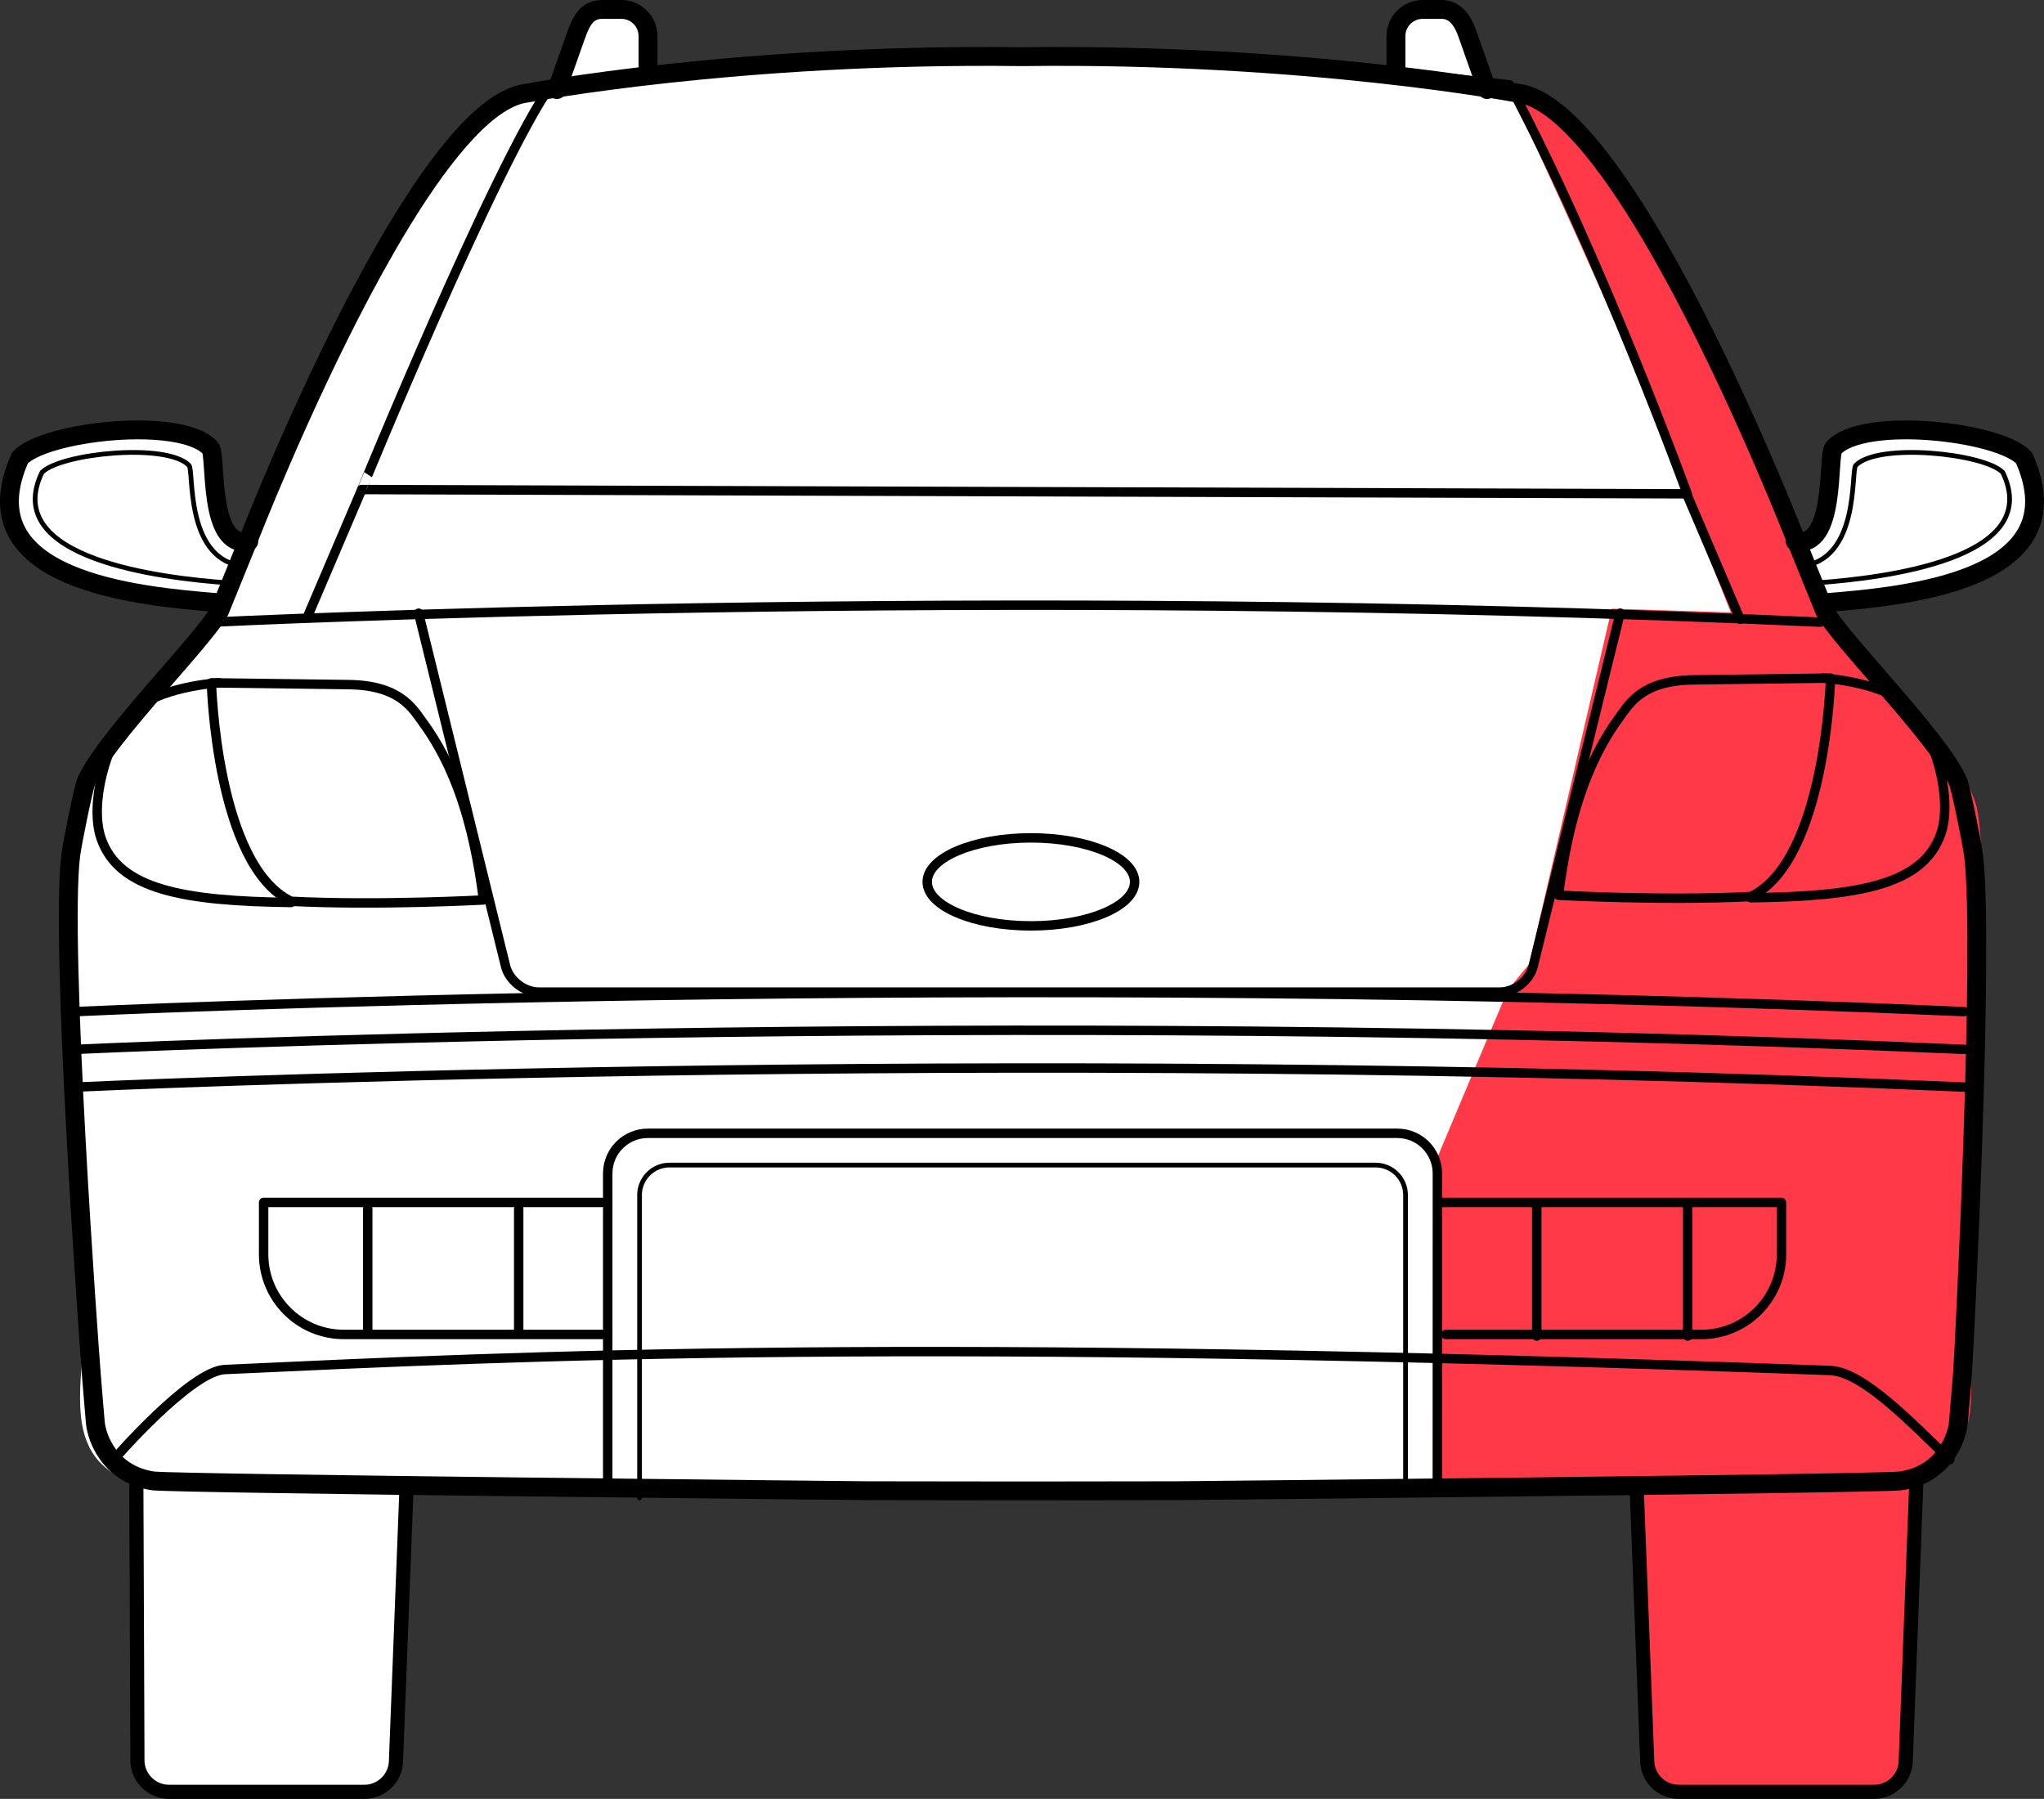 <?xml version="1.0" encoding="utf-8"?>
<!-- Generator: Adobe Illustrator 17.0.0, SVG Export Plug-In . SVG Version: 6.00 Build 0)  -->
<!DOCTYPE svg PUBLIC "-//W3C//DTD SVG 1.1//EN" "http://www.w3.org/Graphics/SVG/1.1/DTD/svg11.dtd">
<svg version="1.1" id="Layer_1" xmlns="http://www.w3.org/2000/svg"  x="0px" y="0px"
	 width="216.807px" height="190.779px" viewBox="177.647 644.474 216.807 190.779"
	 enable-background="new 177.647 644.474 216.807 190.779" xml:space="preserve">
<rect x="177.647" y="644.474" width="216.807" height="190.779" fill="#333333" stroke="none"/>
<g id="back">
	<path fill="#FFFFFF" d="M215.811,695.612l-0.339-0.002l-6.097,15.062l0.804-0.061c2.099-0.16,4.075-0.169,6.167-0.179
		c1.628-0.008,3.307-0.016,5.156-0.094l8.931,37.089l2.788,3.295l8.419,16.837l-0.506,35.636h89.507v-34.649l7.766-18.507
		l2.362-2.866l8.625-37.122c7.868,0.227,12.562,0.395,12.563,0.395l0.764,0.027l-5.488-13.858L215.811,695.612z"/>
</g>
<g id="back-windscreen">
	<path fill="#FFFFFF" d="M339.466,653.854l-0.119-0.25l-0.275-0.031c-22.58-2.571-38.151-3.62-53.746-3.62
		c-14.824,0-30.229,0.988-49.95,3.203l-0.242,0.027l-0.128,0.207c-5.416,8.766-19.641,42.468-19.784,42.807l-0.292,0.691
		l72.04,0.233c17.126,0.055,69.389,0.486,69.915,0.49l0.723,0.006l-0.249-0.679C357.269,696.694,348.249,672.225,339.466,653.854z"
		/>
</g>
<g id="back-left">
	<path fill="#FFFFFF" d="M242.897,767.759l-8.893-18.035l-1.908-2.264l-9.485-38.276l-11.477,0.322
		c1.353-3.394,7.207-18.048,9.399-22.983c3.708-8.348,15.232-32.412,15.348-32.654l0.402-0.84l-0.922,0.129
		c-0.29,0.04-7.166,1.091-12.891,9.847c-5.623,8.6-19.069,38.353-19.23,38.71l0.454,0.209l0,0l0,0l-2.804,6.169l-0.443-0.209
		l-0.143,0.291l0.009,0.005l-1.016,2.243c-0.945,1.095-12.073,14.078-13.713,20.313c-1.343,5.103-0.142,29.102,0.576,43.44
		c0.186,3.715,0.339,6.782,0.408,8.704c0.068,1.915-0.077,3.836-0.218,5.694c-0.423,5.597-0.824,10.888,5.268,13.084l0.106,29.489
		c0,2.126,1.73,3.855,3.856,3.855h20.715c2.126,0,3.856-1.729,3.855-3.838l0.986-28.187c11.312-0.06,21.087-0.363,21.186-0.366
		l0.486-0.016l-0.085-31.954L242.897,767.759z"/>
</g>
<g id="left">
	<path fill="#FFFFFF" d="M203.65,701.425c-0.475,0.043-0.871-0.078-1.212-0.369c-1.346-1.149-1.577-4.555-1.73-6.808
		c-0.109-1.605-0.165-2.27-0.459-2.596c-1.644-1.814-5.746-2.086-8.045-2.086h-0.001c-4.833,0-11.134,1.199-12.888,3.136
		l-0.086,0.132c-1.495,3.35-1.544,6.242-0.147,8.599c3.56,6.004,15.767,6.987,21.634,7.46l0.04-0.498l0,0l2.716-5.974
		c0.09,0,0.178,0.009,0.271,0.001L203.65,701.425z"/>
</g>
<g id="roof">
	<path fill="#FFFFFF" d="M330.546,644.974h-1.995c-1.839,0-3.335,1.496-3.335,3.336l0.007,4.011l0.5-0.001l9.094,1.554l0.093,0.264
		l0.943-0.334l-2.001-5.659C333.292,646.541,332.575,644.974,330.546,644.974z"/>
	<path fill="#FFFFFF" d="M243.547,644.64h-1.995c-2.029,0-2.746,1.566-3.306,3.168l-2.001,5.661l0.471,0.167l0,0l0,0l0.471,0.167
		l0.081-0.228l9.06-1.005l0.5,0.006l0.054-4.601C246.882,646.136,245.386,644.64,243.547,644.64z"/>
</g>
<g id="back-right">
	<path fill="#FF3947" d="M386.715,773.414c0.717-14.335,1.917-38.327,0.575-43.429c-1.637-6.219-13.898-18.959-15.056-20.15
		l-0.751-1.876l-0.464,0.186l-2.592-6.463l0.453-0.212c-1.44-3.08-14.23-30.333-19.655-38.631
		c-5.731-8.766-10.66-9.369-10.867-9.391l-0.875-0.091l0.369,0.798c0.093,0.199,9.272,20.03,11.991,26.647
		c2.649,6.446,9.875,24.784,11.386,28.619l-12.626-0.396l-8.758,37.691l-2.259,2.742l-7.908,18.792l-0.039,33.683l0.489,0.011
		c0.099,0.002,9.859,0.216,20.884,0.278l1.018,29.09c0,2.126,1.729,3.856,3.855,3.856h20.716c2.126,0,3.855-1.73,3.855-3.839
		l1.052-30.521c5.824-2.251,5.431-7.47,5.014-12.989c-0.14-1.856-0.284-3.776-0.216-5.69
		C386.375,780.206,386.529,777.133,386.715,773.414z"/>
</g>
<g id="right">
	<path fill="#FFFFFF" d="M392.455,692.453c-1.755-1.938-8.056-3.136-12.889-3.136c0,0-0.002,0-0.003,0
		c-2.299,0-6.4,0.271-8.043,2.086c-0.295,0.326-0.352,0.99-0.461,2.597c-0.179,2.642-0.479,7.062-2.659,7.183l0.027,0.498l0,0v0.001
		l0.027,0.499c0.057-0.003,0.107-0.019,0.163-0.025l2.402,5.989l0,0l0.04,0.498c5.864-0.472,18.067-1.453,21.629-7.459
		c1.397-2.356,1.348-5.249-0.146-8.599L392.455,692.453z"/>
</g>
<g id="linework">
	<path fill="none" stroke="#000000" stroke-width="2" stroke-linecap="round" stroke-linejoin="round" stroke-miterlimit="10" d="
		M236.716,653.97l2.001-5.661c0.626-1.79,1.269-2.835,2.835-2.835h1.995c1.566,0,2.835,1.269,2.835,2.835v3.66"/>
	<path fill="none" stroke="#000000" stroke-width="2" stroke-linecap="round" stroke-linejoin="round" d="M371.265,708.395
		c8.59-0.692,26.879-2.343,21.07-15.356c-2.563-2.83-17.099-4.468-20.194-1.05c-0.691,0.764,0.325,10.711-4.076,9.906"/>
	<path id="Steklo_1_" fill="none" stroke="#000000" stroke-linecap="round" stroke-linejoin="round" stroke-miterlimit="10" d="
		M236.092,653.515c40.877-4.593,62.406-4.512,101.681-0.039c9.557,17.866,18.835,43.368,18.835,43.368s-51.976-0.166-69.302-0.221
		c-18.072-0.058-71.289-0.231-71.289-0.231S230.129,661.984,236.092,653.515z"/>
	<path fill="none" stroke="#000000" stroke-width="2" stroke-linecap="round" stroke-linejoin="round" d="M386.979,735.152
		c-0.171-1.299-1.352-7.133-1.631-7.753c-1.91-4.513-12.451-15.001-14.16-18.149c-1.018-2.508-2.037-5.016-3.055-7.524
		c0,0-0.083-0.214-0.242-0.615c-1.269-3.202-7.374-18.294-14.409-30.486c-4.454-7.719-9.28-14.275-13.489-15.917
		c-0.483-0.189-0.958-0.312-1.424-0.365c0,0-22.384-4.253-52.504-3.859c-30.12-0.394-52.504,3.859-52.504,3.859
		c-0.465,0.053-0.941,0.177-1.424,0.365c-4.209,1.642-9.035,8.198-13.489,15.917c-7.035,12.192-13.14,27.284-14.409,30.486
		c-0.159,0.4-0.242,0.615-0.242,0.615c-1.018,2.508-2.037,5.016-3.055,7.524c-1.709,3.148-12.25,13.636-14.16,18.149
		c-0.279,0.62-1.461,6.454-1.631,7.753c-1.173,9.46,1.961,52.369,2.187,55.147c0.107,1.313,0.203,2.475,0.277,3.356
		c0.09,1.074,0.146,1.729,0.146,1.729c0.098,0.871,0.47,2.088,1.256,3.217c0.948,1.36,2.499,2.592,4.902,2.932
		c3.37,0.311,75.699,1.036,75.699,1.036c5.425,0.007,10.849,0.014,16.273,0.021l0,0c0.059,0,0.117,0,0.176,0s0.117,0,0.176,0l0,0
		c5.424-0.007,10.848-0.014,16.273-0.021c0,0,73.329-0.726,76.699-1.036c2.402-0.339,3.953-1.571,4.901-2.932
		c0.786-1.129,1.158-2.346,1.256-3.217c0,0,0.056-0.655,0.146-1.729c0.073-0.881,0.17-2.043,0.277-3.356
		C386.019,787.521,388.152,744.612,386.979,735.152z"/>
	<path fill="none" stroke="#000000" stroke-width="2" stroke-linecap="round" stroke-linejoin="round" d="M200.835,708.395
		c-8.59-0.691-26.879-2.343-21.07-15.356c2.563-2.83,17.099-4.468,20.194-1.05c0.691,0.764-0.325,10.711,4.076,9.906"/>
	<path fill="none" stroke="#000000" stroke-width="0.5" stroke-linecap="round" stroke-linejoin="round" d="M201.677,706.278
		c-6.632-0.492-24.061-2.449-19.576-11.708c1.978-2.014,13.201-3.179,15.591-0.747c0.534,0.543-0.445,9.594,5.389,10.647"/>
	<path fill="none" stroke="#000000" stroke-width="1.5" stroke-linecap="round" stroke-linejoin="round" stroke-miterlimit="10" d="
		M380.909,801.698l-1.118,29.449c0,1.854-1.503,3.356-3.356,3.356H355.72c-1.854,0-3.356-1.503-3.356-3.356l-1.118-28.962"/>
	<path fill="none" stroke="#000000" stroke-width="1.5" stroke-linecap="round" stroke-linejoin="round" stroke-miterlimit="10" d="
		M192.107,801.698l0.117,29.449c0,1.854,1.503,3.356,3.356,3.356h20.715c1.854,0,3.356-1.503,3.356-3.356l1.118-28.962"/>
	<path fill="none" stroke="#000000" stroke-linecap="round" stroke-linejoin="round" stroke-miterlimit="10" d="M185.719,759.764
		c0,0,96.453-4.553,200.25,0"/>
	<path fill="none" stroke="#000000" stroke-linecap="round" stroke-linejoin="round" stroke-miterlimit="10" d="M189.719,799.267
		c0,0,8.115-9.382,11.769-9.55c32.009-1.468,72.509-3.467,170.264,0.102c3.56,0.13,8.744,5.68,12.715,9.448"/>
	<path fill="none" stroke="#000000" stroke-linecap="round" stroke-linejoin="round" stroke-miterlimit="10" d="M185.719,755.761
		c0,0,96.453-4.553,200.25,0"/>
	<path fill="none" stroke="#000000" stroke-linecap="round" stroke-linejoin="round" stroke-miterlimit="10" d="M185.719,751.759
		c0,0,96.453-4.553,200.25,0"/>
	<path fill="none" stroke="#000000" stroke-linecap="round" stroke-linejoin="round" stroke-miterlimit="10" d="M200.219,710.455
		c0,0,82.123-4.047,170.5,0"/>
	<path fill="none" stroke="#000000" stroke-width="2" stroke-linecap="round" stroke-linejoin="round" stroke-miterlimit="10" d="
		M335.381,653.97l-2.001-5.661c-0.494-1.499-1.269-2.835-2.835-2.835h-1.995c-1.566,0-2.835,1.269-2.835,2.835v3.66"/>
	<g>
		<path fill="none" stroke="#000000" stroke-linecap="round" stroke-linejoin="round" stroke-miterlimit="10" d="M222.048,709.503
			l9.223,37.431c0.373,1.514,1.954,2.752,3.513,2.752h101.975c1.559,0,3.14-1.239,3.513-2.752l9.223-37.431"/>
	</g>
	<path fill="none" stroke="#000000" stroke-linecap="round" stroke-linejoin="round" stroke-miterlimit="10" d="M228.931,739.918
		c0,0-11.171,0.606-20.403,0.142c-7.955-3.81-8.456-23.17-8.456-23.17s9.242,0.12,14.557,0.189c5.41,0.07,6.76,2.504,7.786,3.896
		C225.88,725.674,227.889,731.716,228.931,739.918z"/>
	<path fill="none" stroke="#000000" stroke-linecap="round" stroke-linejoin="round" stroke-miterlimit="10" d="M208.521,740.187
		c-11.375-0.147-18.274-1.349-20.151-6.796c-1.251-3.63,0.489-10.155,3.252-13.263c2.525-2.841,9.258-3.24,9.258-3.24"/>
	<path fill="none" stroke="#000000" stroke-linecap="round" stroke-linejoin="round" stroke-miterlimit="10" d="M342.954,739.416
		c0,0,11.171,0.606,20.403,0.142c7.955-3.81,8.456-23.17,8.456-23.17s-9.242,0.12-14.557,0.189c-5.41,0.07-6.76,2.504-7.786,3.896
		C346.005,725.173,343.996,731.215,342.954,739.416z"/>
	<path fill="none" stroke="#000000" stroke-linecap="round" stroke-linejoin="round" stroke-miterlimit="10" d="M363.364,739.685
		c11.375-0.147,18.274-1.349,20.151-6.796c1.251-3.63-0.489-10.155-3.252-13.263c-2.525-2.841-9.258-3.24-9.258-3.24"/>
	<path fill="none" stroke="#000000" stroke-linecap="round" stroke-linejoin="round" stroke-miterlimit="10" d="M242.109,802.333
		v-33.415c0-2.348,1.904-4.252,4.252-4.252h79.496c2.348,0,4.252,1.904,4.252,4.252v33.415"/>
	<path fill="none" stroke="#000000" stroke-width="0.5" stroke-linecap="round" stroke-linejoin="round" stroke-miterlimit="10" d="
		M245.484,803.333v-32.12c0-1.756,1.423-3.179,3.179-3.179h74.891c1.756,0,3.179,1.423,3.179,3.179v31.092"/>

		<ellipse fill="none" stroke="#000000" stroke-linecap="round" stroke-linejoin="round" stroke-miterlimit="10" cx="286.998" cy="738" rx="11" ry="4.667"/>
	<path fill="none" stroke="#000000" stroke-linecap="round" stroke-linejoin="round" stroke-miterlimit="10" d="M241.496,785.997
		h-27.383c-4.697,0-8.504-3.807-8.504-8.504v-5.495h35.887"/>
	<path fill="none" stroke="#000000" stroke-linecap="round" stroke-linejoin="round" stroke-miterlimit="10" d="M330.497,771.999
		h36.112v5.495c0,4.697-3.807,8.504-8.504,8.504h-27.107"/>

		<line fill="none" stroke="#000000" stroke-linecap="round" stroke-linejoin="round" stroke-miterlimit="10" x1="232.664" y1="772.668" x2="232.664" y2="785.667"/>

		<line fill="none" stroke="#000000" stroke-linecap="round" stroke-linejoin="round" stroke-miterlimit="10" x1="216.654" y1="772.668" x2="216.654" y2="785.667"/>

		<line fill="none" stroke="#000000" stroke-linecap="round" stroke-linejoin="round" stroke-miterlimit="10" x1="356.662" y1="772.167" x2="356.662" y2="786.167"/>

		<line fill="none" stroke="#000000" stroke-linecap="round" stroke-linejoin="round" stroke-miterlimit="10" x1="340.652" y1="772.167" x2="340.652" y2="786.167"/>
	<path fill="none" stroke="#000000" stroke-width="0.5" stroke-linecap="round" stroke-linejoin="round" d="M370.503,706.278
		c6.632-0.492,24.061-2.449,19.576-11.708c-1.978-2.014-13.201-3.179-15.591-0.747c-0.534,0.543,0.445,9.594-5.389,10.647"/>
	<path fill="none" d="M366.22,710.289c-0.455,0.902-0.521,1.267-0.678,1.803c-1.894,5.891-1.878,7.975-1.878,7.975
		s1.298-4.627,1.973-7.005C365.758,712.477,366.172,711.59,366.22,710.289z"/>
	<path fill="none" d="M367.919,701.228c0.056,0.043,0.122,0.081,0.193,0.119C367.989,701.252,367.919,701.228,367.919,701.228z"/>
	<path fill="none" d="M285.809,780.042l0.6,0.856c-0.233-0.393-0.404-0.856-0.502-0.856H285.809z"/>
	<path fill="none" d="M367.115,709.856c-0.067,1.001-0.207,1.687-0.378,2.218c-2.045,5.829-2.499,7.85-2.499,7.85
		s1.901-4.503,2.636-6.86C367.011,712.481,367.571,711.103,367.115,709.856z"/>
	<path fill="#1A1A1A" d="M193.985,717.93c0.001-0.001,0.005-0.001,0.007-0.002C193.98,717.928,193.974,717.929,193.985,717.93z"/>
	<path fill="none" d="M366.692,708.546c1.16,1.541,3.237,3.435,3.668,3.848c3.267,2.761,6.204-1.312,6.267-1.312
		c0,0-4.053,3.491-5.874,2.042C370.312,712.773,367.446,709.931,366.692,708.546z"/>

		<line fill="none" stroke="#000000" stroke-linecap="round" stroke-linejoin="round" stroke-miterlimit="10" x1="216.017" y1="696.391" x2="210.307" y2="709.778"/>

		<line fill="none" stroke="#000000" stroke-linecap="round" stroke-linejoin="round" stroke-miterlimit="10" x1="356.515" y1="696.766" x2="362.224" y2="710.153"/>
</g>
</svg>
